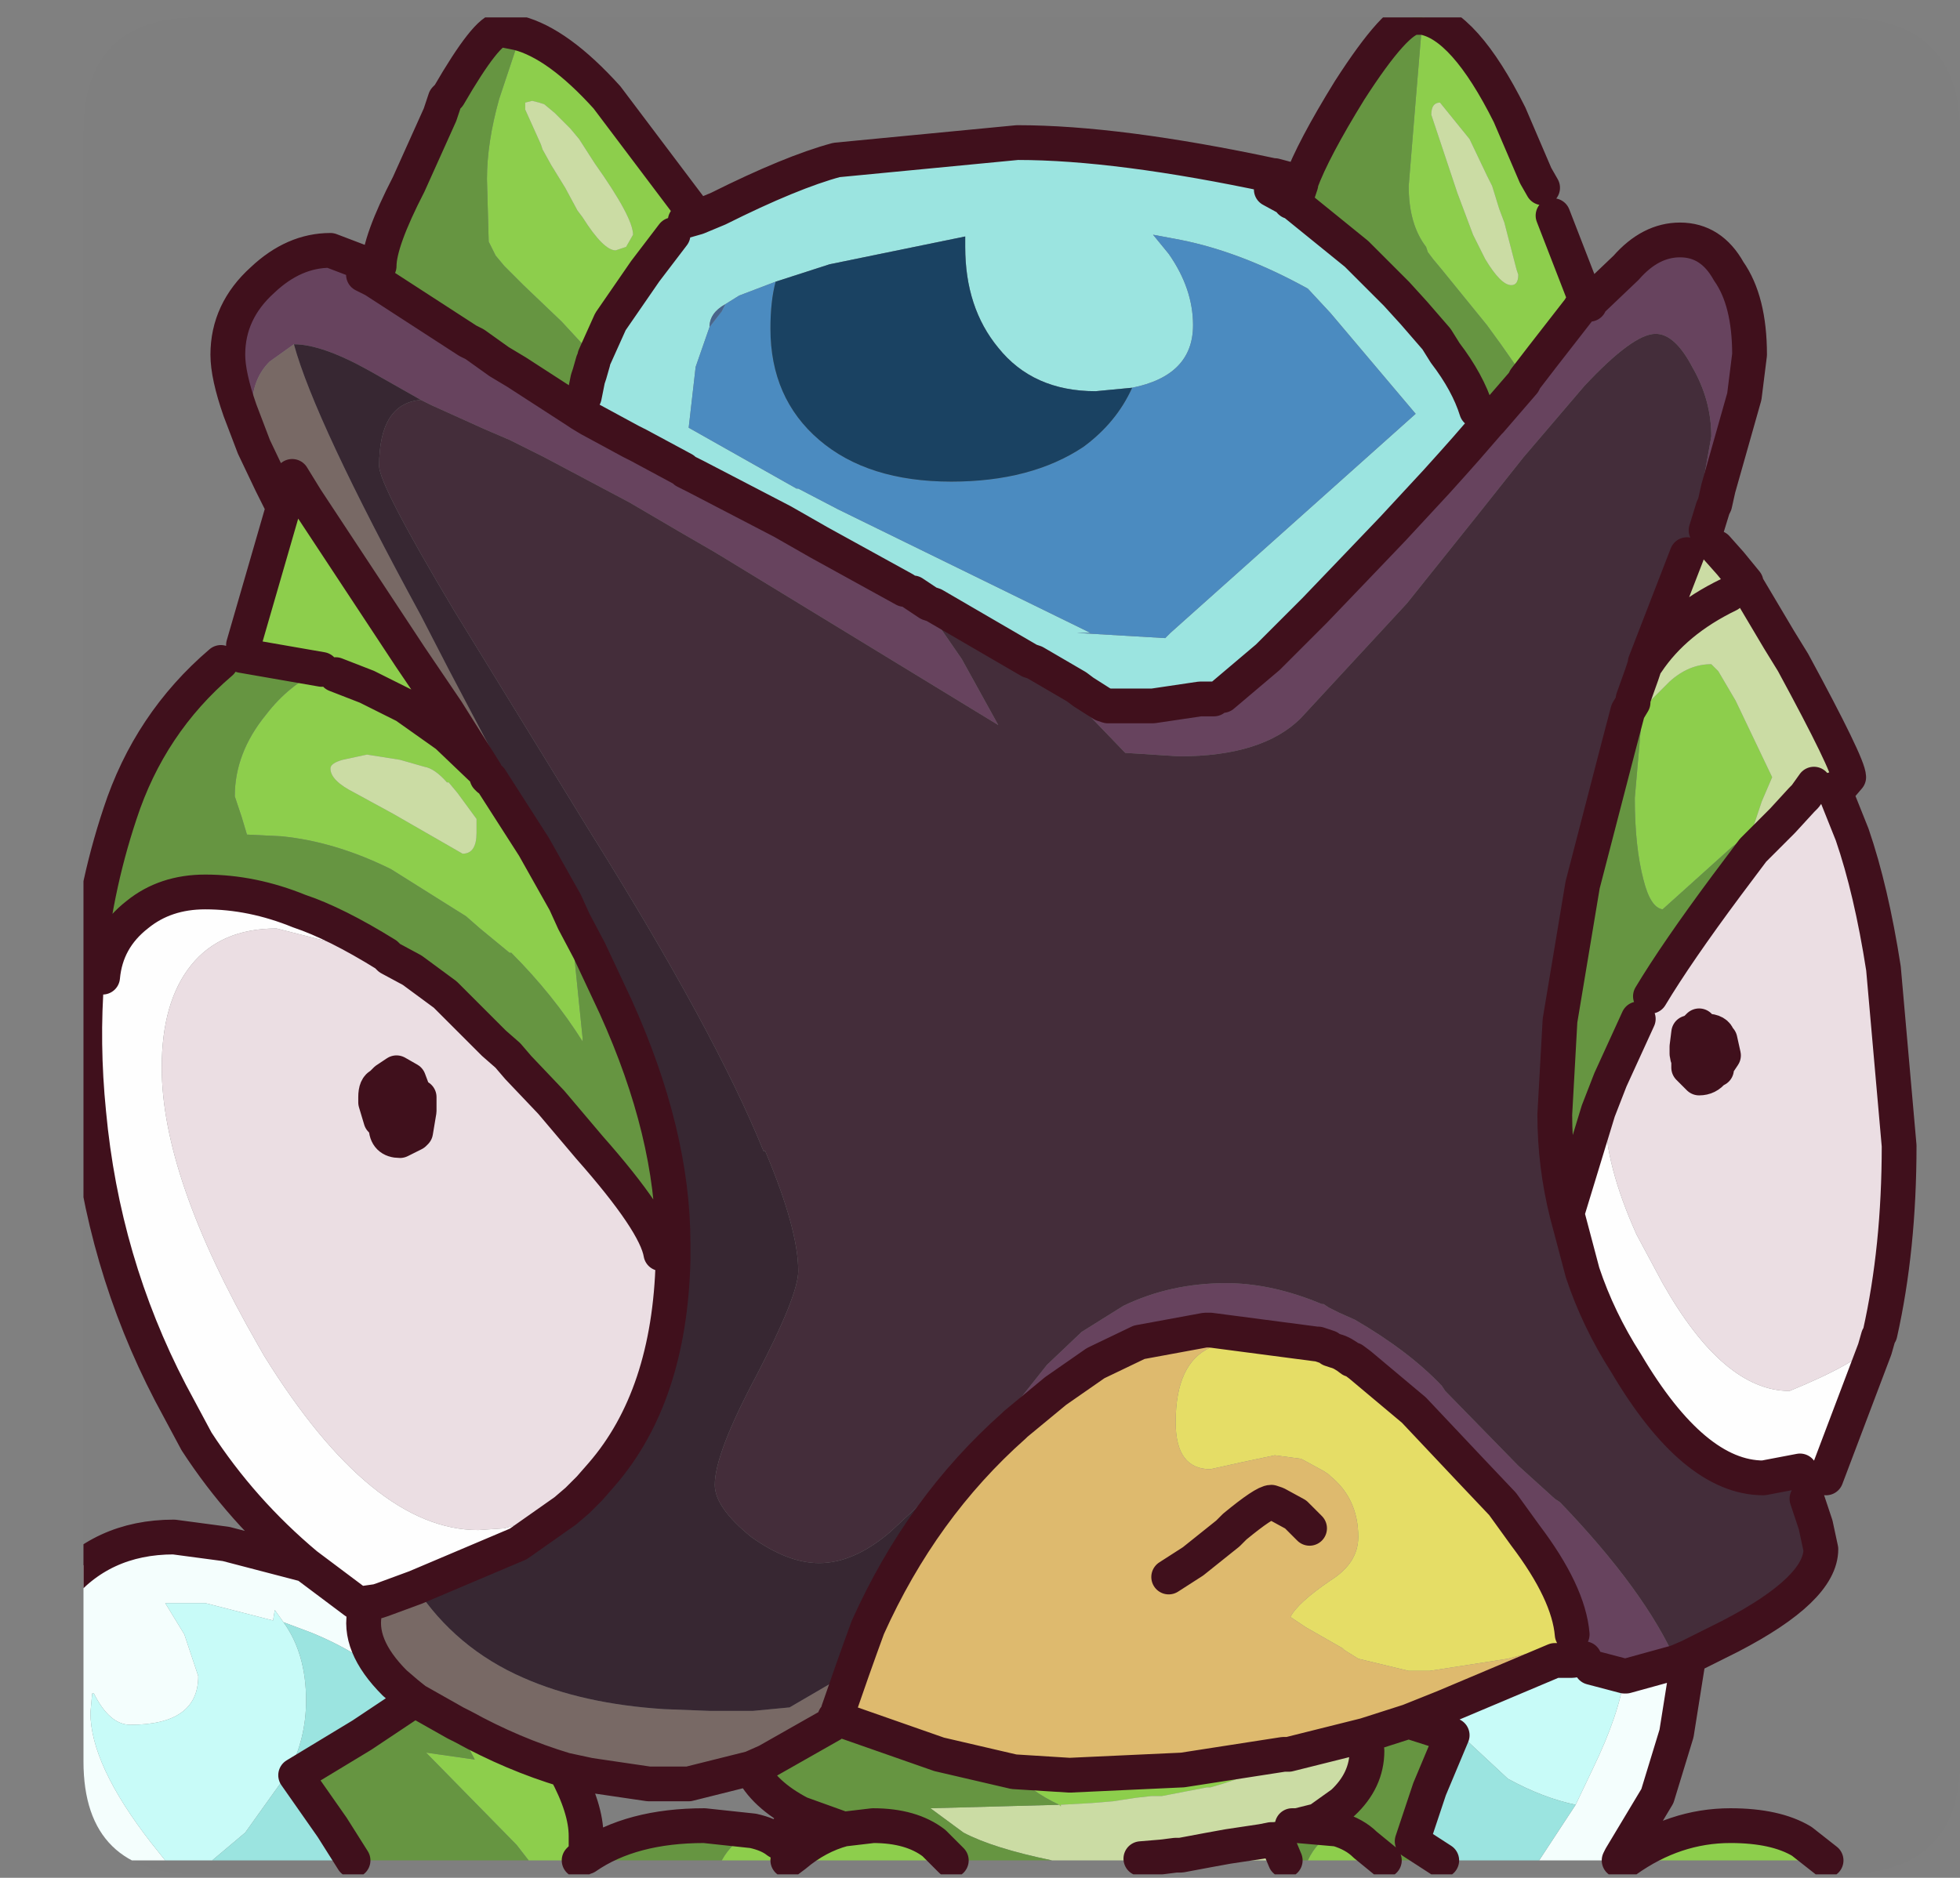<?xml version="1.0" encoding="UTF-8" standalone="no"?>
<svg xmlns:ffdec="https://www.free-decompiler.com/flash" xmlns:xlink="http://www.w3.org/1999/xlink" ffdec:objectType="frame" height="54.0px" width="56.35px" xmlns="http://www.w3.org/2000/svg">
  <rect width="100%" height="100%" fill="#808080" stroke="none"/>
  <g transform="matrix(1.0, 0.0, 0.0, 1.0, 2.4, 0.5)">
    <clipPath id="clipPath0" transform="matrix(1.0, 0.0, 0.0, 1.0, 0.0, 0.0)">
      <path d="M50.5 0.0 Q53.95 0.0 53.95 3.3 L53.95 50.15 Q53.95 53.4 50.5 53.4 L3.3 53.4 Q0.0 53.4 0.0 50.15 L0.0 3.3 Q0.0 0.0 3.3 0.0 L50.5 0.0" fill="#000000" fill-rule="evenodd" stroke="none"/>
    </clipPath>
    <g clip-path="url(#clipPath0)">
      <use ffdec:characterId="2" height="54.0" transform="matrix(1.0, 0.0, 0.0, 1.0, -2.4, -0.5)" width="55.1" xlink:href="#shape1"/>
    </g>
    <use ffdec:characterId="3" height="53.4" transform="matrix(1.0, 0.0, 0.0, 1.0, 0.0, 0.0)" width="53.95" xlink:href="#shape2"/>
  </g>
  <defs>
    <g id="shape1" transform="matrix(1.0, 0.0, 0.0, 1.0, 2.4, 0.5)">
      <path d="M49.45 42.15 L49.35 41.8 48.3 42.0 Q46.3 42.0 44.35 38.7 43.55 37.45 43.1 36.1 L42.65 34.4 43.55 31.45 43.75 31.55 Q43.75 33.0 44.65 35.0 L45.4 36.4 Q47.15 39.5 49.05 39.5 51.0 38.7 51.45 38.15 L51.5 38.3 50.1 42.0 49.45 42.15 M0.1 27.6 L0.55 27.6 Q0.65 26.5 1.55 25.8 2.35 25.15 3.5 25.15 4.85 25.15 6.2 25.7 7.25 26.05 8.7 26.95 L8.7 27.0 5.55 26.2 Q3.95 26.2 3.1 27.25 2.25 28.3 2.25 30.2 2.25 33.35 5.0 38.15 L5.2 38.5 Q8.3 43.5 11.35 43.5 L12.1 43.45 13.85 42.95 12.5 43.9 9.55 45.15 8.6 45.5 8.45 45.55 8.1 45.6 7.8 45.55 6.4 44.5 Q4.55 42.95 3.25 40.95 L2.5 39.55 Q0.55 35.8 0.15 31.5 -0.05 29.5 0.1 27.6" fill="#ffffff" fill-rule="evenodd" stroke="none"/>
      <path d="M45.8 47.3 L46.15 47.15 45.8 49.35 45.25 51.15 44.2 52.9 44.15 53.0 41.85 53.0 42.9 51.4 43.4 50.35 Q44.15 48.8 44.3 47.7 L44.35 47.7 45.8 47.3 M42.3 47.25 L42.8 46.65 43.15 47.2 43.2 47.25 42.3 47.25 42.8 47.25 43.15 47.2 42.8 47.25 42.3 47.25 M6.4 44.5 L7.8 45.55 8.1 45.6 7.95 45.65 8.1 45.8 7.95 45.65 7.8 45.55 7.95 45.65 8.1 45.6 8.1 45.8 Q7.85 46.8 8.95 47.9 7.9 47.0 6.55 46.45 L5.75 46.15 5.5 45.8 5.45 46.1 3.5 45.6 2.35 45.6 2.9 46.5 3.3 47.7 Q3.3 49.1 1.35 49.1 0.75 49.1 0.3 48.2 L0.25 48.2 0.2 48.75 Q0.2 50.25 1.95 52.5 L2.35 53.0 -0.3 53.0 -0.9 51.95 Q-1.9 49.95 -1.9 48.4 -1.9 46.65 -0.75 45.25 0.5 43.7 2.6 43.7 L4.1 43.9 6.4 44.5 M9.5 48.4 L9.3 48.2 9.55 48.4 9.5 48.4" fill="#f5fffe" fill-rule="evenodd" stroke="none"/>
      <path d="M41.95 4.9 L42.25 5.7 43.2 8.15 43.15 8.15 43.0 8.4 41.95 9.75 41.45 10.4 40.75 9.4 40.35 8.85 39.05 7.25 38.8 6.95 38.65 6.75 38.6 6.6 Q38.1 5.95 38.1 4.85 L38.3 2.4 38.5 0.0 Q39.7 0.2 41.0 2.8 L41.75 4.55 41.95 4.9 M40.85 5.9 L40.7 5.5 40.5 4.85 40.35 4.55 39.85 3.5 39.0 2.45 Q38.75 2.45 38.75 2.8 L39.5 5.05 39.95 6.25 40.3 6.95 Q40.75 7.7 41.05 7.7 41.25 7.7 41.25 7.4 L41.2 7.25 40.85 5.9 M44.4 19.95 L44.55 19.7 44.55 19.6 44.8 18.9 44.9 18.6 44.95 18.8 44.85 19.85 45.6 19.1 Q46.15 18.6 46.8 18.6 L47.0 18.8 47.5 19.65 48.55 21.85 48.25 22.55 47.95 23.45 47.4 23.85 45.4 25.65 Q45.05 25.6 44.85 24.8 44.6 23.85 44.6 22.45 L44.8 20.15 44.8 20.1 44.75 20.1 44.4 19.95 M48.75 22.85 Q49.2 22.55 49.4 22.5 L48.85 23.1 48.75 22.85 M26.75 50.45 L28.35 50.55 31.6 50.4 34.5 49.95 Q33.85 50.5 32.4 50.9 L32.3 50.9 31.0 51.15 30.7 51.15 30.25 51.2 29.6 51.3 29.0 51.35 28.1 51.4 28.1 51.45 28.05 51.4 Q27.2 51.0 26.75 50.45 M17.3 5.85 L16.95 6.25 16.15 7.3 15.15 8.75 14.7 9.75 14.45 9.5 14.35 9.4 13.75 8.75 12.65 7.7 12.25 7.3 12.1 7.15 11.85 6.85 11.65 6.45 11.6 4.65 Q11.6 3.6 11.95 2.35 L12.5 0.7 12.5 0.45 Q13.65 0.75 15.05 2.3 L17.5 5.55 17.3 5.85 M13.55 2.75 L13.25 2.5 13.1 2.45 12.9 2.4 12.7 2.45 12.7 2.65 13.15 3.65 13.2 3.8 13.45 4.25 13.85 4.9 14.2 5.55 14.35 5.75 Q14.95 6.7 15.3 6.7 L15.6 6.6 15.8 6.25 Q15.8 5.75 14.7 4.2 L14.25 3.5 14.0 3.2 13.7 2.9 13.55 2.75 M8.5 7.15 L8.35 7.55 8.05 7.4 8.15 7.1 8.45 7.1 8.5 7.15 M5.4 13.4 L6.0 13.2 6.4 13.85 9.4 18.4 10.45 19.95 11.55 21.7 11.6 21.85 11.65 21.9 11.7 21.9 12.95 23.85 13.85 25.45 14.1 26.0 14.55 26.85 14.1 26.9 14.35 29.35 14.35 29.45 Q13.5 28.1 12.3 26.9 L12.25 26.9 11.4 26.2 11.0 25.85 8.85 24.5 8.75 24.45 Q7.2 23.7 5.7 23.55 L4.7 23.5 4.55 23.0 4.35 22.4 Q4.35 21.15 5.25 20.05 5.9 19.2 6.85 18.75 L4.55 18.35 4.6 18.05 5.7 14.25 5.65 13.9 5.5 13.6 5.4 13.4 M7.25 18.9 L8.15 19.25 9.25 19.8 10.45 20.65 11.55 21.7 10.45 20.65 9.25 19.8 8.15 19.25 7.25 18.9 M9.1 21.35 L8.15 21.2 7.45 21.35 Q7.1 21.45 7.1 21.6 7.1 21.95 7.8 22.3 L8.9 22.9 10.9 24.05 Q11.3 24.05 11.3 23.45 L11.3 23.05 10.75 22.3 10.5 22.0 10.45 22.0 Q10.1 21.6 9.8 21.55 L9.1 21.35 M10.7 49.05 L10.9 49.15 Q12.35 49.95 13.85 50.4 14.45 51.5 14.45 52.3 L14.45 52.9 14.3 52.95 14.25 53.0 12.8 53.0 12.45 52.55 9.85 49.9 11.25 50.1 10.7 49.05 M36.05 52.1 Q36.55 52.25 36.85 52.55 L37.4 53.0 35.2 53.0 Q35.45 52.45 36.05 52.1 M35.5 51.85 L34.9 52.0 34.75 52.0 34.75 51.75 35.5 51.65 35.5 51.85 M21.85 52.1 L22.7 52.0 Q23.8 52.0 24.45 52.5 L24.95 53.0 20.25 53.0 20.45 52.85 20.25 53.0 18.35 53.0 Q18.65 52.45 19.25 52.15 19.7 52.25 19.95 52.45 L20.2 52.6 20.45 52.85 Q21.1 52.3 21.85 52.1 M44.35 53.0 Q45.75 52.0 47.35 52.0 48.65 52.0 49.4 52.45 L50.1 53.0 44.35 53.0" fill="#8ecf4c" fill-rule="evenodd" stroke="none"/>
      <path d="M40.85 5.9 L41.2 7.25 41.25 7.4 Q41.25 7.7 41.05 7.7 40.75 7.7 40.3 6.95 L39.95 6.25 39.5 5.05 38.75 2.8 Q38.75 2.45 39.0 2.45 L39.85 3.5 40.35 4.55 40.5 4.85 40.7 5.5 40.85 5.9 M44.9 18.6 L44.9 18.55 46.1 15.45 46.5 14.9 46.95 15.25 47.35 15.7 47.8 16.25 47.8 16.3 48.75 17.9 49.15 18.55 Q50.75 21.5 50.75 21.85 L50.45 22.2 50.35 22.2 50.3 22.2 49.75 22.05 49.5 22.4 49.4 22.5 Q49.2 22.55 48.75 22.85 L47.95 23.45 48.25 22.55 48.55 21.85 47.5 19.65 47.0 18.8 46.8 18.6 Q46.15 18.6 45.6 19.1 L44.85 19.85 44.95 18.8 44.9 18.6 44.95 18.55 Q45.75 17.35 47.3 16.6 45.75 17.35 44.95 18.55 L44.9 18.6 M34.5 49.95 L34.6 49.95 34.65 49.95 36.85 49.4 36.9 49.85 Q36.9 50.7 36.2 51.35 L35.5 51.85 35.5 51.65 34.75 51.75 34.5 51.85 33.9 51.95 32.8 52.2 32.8 52.25 32.9 52.6 32.35 52.7 31.55 52.85 31.4 52.85 31.0 52.9 30.4 52.95 30.1 53.0 27.85 53.0 Q26.15 52.65 25.3 52.2 L24.35 51.5 28.05 51.4 28.1 51.45 28.1 51.4 29.0 51.35 29.6 51.3 30.25 51.2 30.7 51.15 31.0 51.15 32.3 50.9 32.4 50.9 Q33.85 50.5 34.5 49.95 M13.55 2.75 L13.7 2.9 14.0 3.2 14.25 3.5 14.7 4.2 Q15.8 5.75 15.8 6.25 L15.6 6.6 15.3 6.7 Q14.95 6.7 14.35 5.75 L14.2 5.55 13.85 4.9 13.45 4.25 13.2 3.8 13.15 3.65 12.7 2.65 12.7 2.45 12.9 2.4 13.1 2.45 13.25 2.5 13.55 2.75 M9.1 21.35 L9.8 21.55 Q10.1 21.6 10.45 22.0 L10.5 22.0 10.75 22.3 11.3 23.05 11.3 23.45 Q11.3 24.05 10.9 24.05 L8.9 22.9 7.8 22.3 Q7.1 21.95 7.1 21.6 7.1 21.45 7.45 21.35 L8.15 21.2 9.1 21.35 M33.9 52.45 L34.15 52.4 34.3 52.4 34.55 53.0 32.95 53.0 33.9 52.45" fill="#ccdda5" fill-rule="evenodd" stroke="none"/>
      <path d="M41.45 10.4 L41.95 9.75 43.0 8.4 43.15 8.15 43.25 8.25 43.3 8.25 43.3 8.2 44.35 7.2 Q45.05 6.4 45.9 6.4 46.8 6.4 47.3 7.3 47.9 8.15 47.9 9.7 L47.75 10.9 47.0 13.55 46.55 13.45 46.8 12.05 Q46.8 11.0 46.25 10.05 45.75 9.1 45.2 9.1 44.55 9.1 43.15 10.6 L41.4 12.65 40.05 14.35 38.05 16.85 35.0 20.15 Q33.9 21.25 31.5 21.25 L29.95 21.15 28.7 19.85 28.65 19.8 28.75 19.4 29.3 19.75 29.45 19.8 30.75 19.8 32.1 19.6 32.5 19.6 32.75 19.5 34.05 18.4 34.65 17.8 35.4 17.05 36.55 15.85 37.65 14.7 38.9 13.35 39.35 12.85 39.75 12.4 40.4 11.65 40.45 11.6 41.4 10.5 41.45 10.4 M23.85 16.55 L24.25 17.0 25.25 18.45 26.3 20.35 18.35 15.5 18.1 15.35 17.15 14.8 15.7 13.95 13.25 12.65 12.25 12.15 11.55 11.85 10.0 11.15 9.7 11.0 8.2 10.15 Q6.85 9.4 6.05 9.4 L5.35 9.9 Q4.85 10.4 4.85 11.2 L4.5 11.3 Q4.15 10.3 4.15 9.7 4.15 8.45 5.15 7.55 6.05 6.7 7.1 6.7 L8.15 7.1 8.05 7.4 8.35 7.55 11.05 9.3 11.25 9.4 11.6 9.65 11.95 9.9 12.45 10.2 14.15 11.3 14.3 11.4 14.55 11.55 15.75 12.2 15.95 12.3 17.25 13.0 17.3 13.05 17.6 13.2 20.1 14.5 21.15 15.1 23.6 16.45 23.85 16.55 M26.75 40.45 L26.55 40.2 27.7 38.75 28.7 37.8 29.9 37.05 Q31.25 36.4 32.85 36.4 34.05 36.4 35.35 36.9 L35.6 37.0 35.65 37.0 35.8 37.1 36.1 37.25 36.55 37.45 Q38.1 38.35 39.05 39.35 L39.15 39.5 41.25 41.65 42.3 42.6 42.45 42.7 Q44.9 45.25 45.8 47.3 L44.35 47.7 44.3 47.7 43.35 47.45 43.2 47.25 43.15 47.2 42.8 46.65 42.8 46.5 Q42.7 45.3 41.45 43.65 L40.8 42.75 39.9 41.8 38.25 40.05 36.7 38.75 36.5 38.6 36.45 38.6 Q36.2 38.4 36.0 38.35 L35.85 38.3 35.8 38.25 35.5 38.15 35.45 38.15 32.4 37.75 32.25 37.75 30.35 38.1 29.1 38.7 27.95 39.5 26.8 40.45 26.75 40.45" fill="#67435e" fill-rule="evenodd" stroke="none"/>
      <path d="M38.5 0.0 L38.3 2.4 38.1 4.85 Q38.1 5.95 38.6 6.6 L38.65 6.75 38.8 6.95 39.05 7.25 40.35 8.85 40.75 9.4 41.45 10.4 41.4 10.5 40.45 11.6 40.4 11.65 40.05 11.3 Q39.8 10.5 39.15 9.65 L38.9 9.25 38.25 8.5 37.75 7.95 37.1 7.3 36.6 6.8 34.75 5.3 34.7 5.3 34.9 5.1 35.0 4.8 35.0 4.75 Q35.35 3.8 36.4 2.1 37.75 0.0 38.3 0.0 L38.45 0.0 38.5 0.0 M42.65 34.4 Q42.3 33.0 42.3 31.55 L42.45 28.85 43.1 24.95 44.15 20.9 44.4 19.95 44.75 20.1 44.8 20.1 44.8 20.15 44.6 22.45 Q44.6 23.85 44.85 24.8 45.05 25.6 45.4 25.65 L47.4 23.85 47.95 23.45 48.75 22.85 48.85 23.1 48.0 23.95 47.25 24.95 Q45.8 26.9 45.05 28.15 L44.85 28.55 44.8 28.65 44.7 28.8 43.9 30.55 43.55 31.45 42.65 34.4 M21.6 48.9 L24.6 49.95 26.75 50.45 Q27.2 51.0 28.05 51.4 L24.35 51.5 25.3 52.2 Q26.15 52.65 27.85 53.0 L24.95 53.0 24.45 52.5 Q23.8 52.0 22.7 52.0 L21.85 52.1 Q21.1 52.3 20.45 52.85 L20.2 52.6 19.95 52.45 20.25 52.1 20.6 51.65 Q19.55 51.1 19.2 50.35 L19.65 50.15 21.5 49.1 21.6 48.9 M36.85 49.4 L38.1 49.0 39.35 49.4 38.7 50.95 38.2 52.45 39.05 53.0 37.4 53.0 36.85 52.55 Q36.55 52.25 36.05 52.1 35.45 52.45 35.2 53.0 L34.55 53.0 34.3 52.4 34.15 52.4 33.9 52.45 32.95 53.0 30.1 53.0 30.4 52.95 31.0 52.9 31.4 52.85 31.55 52.85 32.35 52.7 32.9 52.6 32.8 52.25 32.8 52.2 33.9 51.95 34.5 51.85 34.75 51.75 34.75 52.0 34.9 52.0 35.5 51.85 36.2 51.35 Q36.9 50.7 36.9 49.85 L36.85 49.4 M14.7 9.75 L14.65 9.9 14.55 10.25 14.5 10.4 14.4 10.9 14.15 11.3 12.45 10.2 11.95 9.9 11.6 9.65 11.25 9.4 11.05 9.3 8.35 7.55 8.5 7.15 Q8.5 6.45 9.35 4.8 L10.25 2.8 10.4 2.35 10.5 2.25 Q11.6 0.35 12.0 0.35 L12.5 0.45 12.5 0.7 11.95 2.35 Q11.6 3.6 11.6 4.65 L11.65 6.45 11.85 6.85 12.1 7.15 12.25 7.3 12.65 7.7 13.75 8.75 14.35 9.4 14.45 9.5 14.7 9.75 M4.55 18.35 L6.85 18.75 Q5.9 19.2 5.25 20.05 4.35 21.15 4.35 22.4 L4.55 23.0 4.7 23.5 5.7 23.55 Q7.2 23.7 8.75 24.45 L8.85 24.5 11.0 25.85 11.4 26.2 12.25 26.9 12.3 26.9 Q13.5 28.1 14.35 29.45 L14.35 29.35 14.1 26.9 14.55 26.85 15.3 28.45 Q16.95 32.1 16.95 35.25 L16.95 35.55 16.6 35.55 Q16.45 34.65 14.55 32.5 L13.45 31.2 12.5 30.2 12.2 29.85 11.8 29.5 10.4 28.1 9.45 27.4 8.8 27.05 8.7 26.95 Q7.25 26.05 6.2 25.7 4.85 25.15 3.5 25.15 2.35 25.15 1.55 25.8 0.65 26.5 0.55 27.6 L0.1 27.6 0.1 27.55 Q0.3 25.15 1.05 22.9 1.9 20.3 3.95 18.55 L4.55 18.35 M7.75 53.0 L7.15 52.05 6.1 50.55 8.0 49.4 9.5 48.4 9.55 48.4 10.7 49.05 11.25 50.1 9.85 49.9 12.45 52.55 12.8 53.0 7.75 53.0 M36.05 52.1 L34.9 52.0 36.05 52.1 M33.9 52.45 L32.9 52.6 33.9 52.45 M21.85 52.1 L20.6 51.65 21.85 52.1 M19.25 52.15 Q18.65 52.45 18.35 53.0 L14.25 53.0 14.3 52.95 14.45 52.9 Q15.75 52.0 17.85 52.0 L19.25 52.15" fill="#669641" fill-rule="evenodd" stroke="none"/>
      <path d="M28.75 19.4 L28.65 19.8 28.7 19.85 29.95 21.15 31.5 21.25 Q33.9 21.25 35.0 20.15 L38.05 16.85 40.05 14.35 41.4 12.65 43.15 10.6 Q44.55 9.1 45.2 9.1 45.75 9.1 46.25 10.05 46.8 11.0 46.8 12.05 L46.55 13.45 47.0 13.55 46.9 14.0 46.85 14.1 46.65 14.75 46.5 14.9 46.1 15.45 44.9 18.55 44.9 18.6 44.8 18.9 44.55 19.6 44.55 19.7 44.4 19.95 44.15 20.9 43.1 24.95 42.45 28.85 42.3 31.55 Q42.3 33.0 42.65 34.4 L43.1 36.1 Q43.55 37.45 44.35 38.7 46.3 42.0 48.3 42.0 L49.35 41.8 49.45 42.15 49.55 42.6 49.8 43.35 49.95 44.05 Q49.95 45.2 47.35 46.55 L46.15 47.15 45.8 47.3 Q44.9 45.25 42.45 42.7 L42.3 42.6 41.25 41.65 39.15 39.5 39.05 39.35 Q38.1 38.35 36.55 37.45 L36.1 37.25 35.8 37.1 35.65 37.0 35.6 37.0 35.35 36.9 Q34.05 36.4 32.85 36.4 31.25 36.4 29.9 37.05 L28.7 37.8 27.7 38.75 26.55 40.2 26.75 40.45 26.7 40.5 Q24.9 41.95 23.2 43.55 22.15 44.45 21.15 44.45 20.25 44.45 19.2 43.7 18.15 42.85 18.15 42.2 18.15 41.3 19.35 39.05 20.55 36.75 20.55 36.05 20.55 34.85 19.6 32.6 L19.55 32.6 Q18.15 29.15 14.55 23.4 L10.65 17.05 Q8.5 13.45 8.5 12.9 8.5 11.1 9.7 11.0 L10.0 11.15 11.55 11.85 12.25 12.15 13.25 12.65 15.7 13.95 17.15 14.8 18.1 15.35 18.35 15.5 26.3 20.35 25.25 18.45 24.25 17.0 23.85 16.55 24.3 16.85 24.45 16.9 27.2 18.5 27.35 18.55 28.55 19.25 28.75 19.4 M26.8 40.45 L26.75 40.5 26.75 40.45 26.8 40.45" fill="#442d3a" fill-rule="evenodd" stroke="none"/>
      <path d="M49.4 22.5 L49.5 22.4 49.75 22.05 50.3 22.2 50.35 22.2 50.35 22.25 50.85 23.5 Q51.4 25.1 51.75 27.35 L52.2 32.45 Q52.2 35.4 51.65 37.85 L51.6 37.95 51.5 38.3 51.45 38.15 Q51.0 38.7 49.05 39.5 47.15 39.5 45.4 36.4 L44.65 35.0 Q43.75 33.0 43.75 31.55 L43.55 31.45 43.9 30.55 44.7 28.8 44.8 28.65 44.85 28.55 45.05 28.15 Q45.8 26.9 47.25 24.95 L48.0 23.95 48.85 23.1 49.4 22.5 M46.55 29.15 L46.45 29.0 46.3 29.15 46.15 29.2 46.1 29.6 46.1 29.65 46.1 29.7 46.1 29.8 46.15 30.0 46.15 30.2 46.45 30.5 Q46.7 30.5 46.85 30.3 L46.95 30.25 46.95 30.2 46.95 30.15 47.15 29.85 47.05 29.4 47.0 29.35 Q46.95 29.15 46.65 29.15 L46.6 29.15 46.55 29.15 M8.7 26.95 L8.8 27.05 9.45 27.4 10.4 28.1 11.8 29.5 12.2 29.85 12.5 30.2 13.45 31.2 14.55 32.5 Q16.45 34.65 16.6 35.55 L16.95 35.55 16.95 35.75 Q16.85 39.65 14.9 41.9 L14.55 42.3 14.2 42.65 13.85 42.95 12.1 43.45 11.35 43.5 Q8.3 43.5 5.2 38.5 L5.0 38.15 Q2.25 33.35 2.25 30.2 2.25 28.3 3.1 27.25 3.95 26.2 5.55 26.2 L8.7 27.0 8.7 26.95 M8.6 30.65 L8.55 30.7 Q8.4 30.75 8.4 31.05 L8.4 31.15 8.4 31.2 8.55 31.7 8.6 31.75 8.7 31.9 Q8.7 32.3 9.1 32.3 L9.5 32.1 9.55 32.05 9.65 31.45 9.65 31.05 9.5 30.95 9.35 30.55 9.0 30.35 8.7 30.55 8.6 30.65" fill="#ecdfe4" fill-rule="evenodd" stroke="none"/>
      <path d="M42.3 47.25 L42.25 46.85 41.7 47.0 40.95 47.2 38.7 47.55 38.1 47.55 36.65 47.2 36.25 46.95 36.2 46.9 35.15 46.3 34.7 46.0 Q34.9 45.6 35.85 44.95 36.65 44.45 36.65 43.7 36.65 42.6 35.85 41.95 L35.8 41.9 35.65 41.8 35.1 41.5 35.0 41.45 34.25 41.35 33.3 41.55 32.4 41.75 Q31.4 41.75 31.4 40.4 31.4 38.7 32.4 38.25 L32.4 37.75 35.45 38.15 35.5 38.15 35.8 38.25 35.85 38.3 36.0 38.35 Q36.2 38.4 36.45 38.6 L36.5 38.6 36.7 38.75 38.25 40.05 39.9 41.8 40.8 42.75 41.45 43.65 Q42.7 45.3 42.8 46.5 L42.8 46.65 42.3 47.25" fill="#e6de66" fill-rule="evenodd" stroke="none"/>
      <path d="M32.4 37.75 L32.4 38.25 Q31.4 38.7 31.4 40.4 31.4 41.75 32.4 41.75 L33.3 41.55 34.25 41.35 35.0 41.45 35.1 41.5 35.65 41.8 35.8 41.9 35.85 41.95 Q36.65 42.6 36.65 43.7 36.65 44.45 35.85 44.95 34.9 45.6 34.7 46.0 L35.15 46.3 36.2 46.9 36.25 46.95 36.65 47.2 38.1 47.55 38.7 47.55 40.95 47.2 41.7 47.0 42.25 46.85 42.3 47.25 39.1 48.6 38.1 49.0 36.85 49.4 34.65 49.95 34.6 49.95 34.5 49.95 31.6 50.4 28.35 50.55 26.75 50.45 24.6 49.95 21.6 48.9 21.7 48.7 22.1 47.55 22.35 46.85 22.55 46.3 Q24.1 42.85 26.75 40.5 L26.8 40.45 27.95 39.5 29.1 38.7 30.35 38.1 32.25 37.75 32.4 37.75 M31.2 44.85 L31.9 44.4 32.65 43.8 32.9 43.6 33.1 43.4 Q33.95 42.7 34.15 42.7 L34.3 42.75 34.85 43.05 35.25 43.45 34.85 43.05 34.3 42.75 34.15 42.7 Q33.95 42.7 33.1 43.4 L32.9 43.6 32.65 43.8 31.9 44.4 31.2 44.85" fill="#dfbb6e" fill-rule="evenodd" stroke="none"/>
      <path d="M39.1 48.6 L42.3 47.25 43.2 47.25 43.35 47.45 44.3 47.7 Q44.15 48.8 43.4 50.35 L42.9 51.4 Q41.95 51.2 40.95 50.65 L39.5 49.3 39.1 48.6 M2.35 53.0 L1.95 52.5 Q0.2 50.25 0.2 48.75 L0.25 48.2 0.3 48.2 Q0.75 49.1 1.35 49.1 3.3 49.1 3.3 47.7 L2.9 46.5 2.35 45.6 3.5 45.6 5.45 46.1 5.5 45.8 5.75 46.15 Q6.4 47.05 6.4 48.4 6.4 49.5 5.9 50.45 L4.65 52.2 3.7 53.0 2.35 53.0" fill="#c9fcf9" fill-rule="evenodd" stroke="none"/>
      <path d="M28.75 19.4 L28.55 19.25 27.35 18.55 27.2 18.5 24.45 16.9 24.3 16.85 23.85 16.55 23.6 16.45 21.15 15.1 20.1 14.5 17.6 13.2 17.3 13.05 17.25 13.0 15.95 12.3 15.75 12.2 14.55 11.55 14.3 11.4 14.15 11.3 14.4 10.9 14.5 10.4 14.55 10.25 14.65 9.9 14.7 9.75 15.15 8.75 16.15 7.3 16.95 6.25 17.3 5.85 17.65 5.75 18.25 5.5 Q20.35 4.45 21.65 4.1 L26.85 3.6 Q29.75 3.6 34.2 4.55 L34.15 4.95 34.7 5.25 34.7 5.3 34.75 5.3 36.6 6.8 37.1 7.3 37.75 7.95 38.25 8.5 38.9 9.25 39.15 9.65 Q39.8 10.5 40.05 11.3 L40.4 11.65 39.75 12.4 39.35 12.85 38.9 13.35 37.65 14.7 36.55 15.85 35.4 17.05 34.65 17.8 34.05 18.4 32.75 19.5 32.5 19.6 32.1 19.6 30.75 19.8 29.45 19.8 29.3 19.75 28.75 19.4 M38.1 49.0 L39.1 48.6 39.5 49.3 40.95 50.65 Q41.95 51.2 42.9 51.4 L41.85 53.0 39.05 53.0 38.2 52.45 38.7 50.95 39.35 49.4 38.1 49.0 M18.0 8.9 L17.6 10.05 17.4 11.8 20.5 13.55 20.55 13.55 21.7 14.15 28.95 17.7 28.55 17.7 31.1 17.85 31.25 17.7 38.3 11.4 35.85 8.5 35.2 7.8 Q33.3 6.75 31.55 6.4 L30.75 6.25 31.2 6.8 Q31.9 7.8 31.9 8.85 31.9 10.3 30.15 10.65 L29.1 10.75 Q27.3 10.75 26.3 9.5 25.35 8.35 25.35 6.6 L25.35 6.3 21.45 7.1 19.9 7.6 18.85 8.0 18.45 8.25 Q18.0 8.5 18.0 8.9 M3.7 53.0 L4.65 52.2 5.9 50.45 Q6.4 49.5 6.4 48.4 6.4 47.05 5.75 46.15 L6.55 46.45 Q7.9 47.0 8.95 47.9 L9.3 48.2 9.5 48.4 8.0 49.4 6.1 50.55 7.15 52.05 7.75 53.0 3.7 53.0" fill="#9ce5e1" fill-rule="evenodd" stroke="none"/>
      <path d="M30.15 10.65 Q31.9 10.3 31.9 8.85 31.9 7.8 31.2 6.8 L30.75 6.25 31.55 6.4 Q33.3 6.75 35.2 7.8 L35.85 8.5 38.3 11.4 31.25 17.7 31.1 17.85 28.55 17.7 28.95 17.7 21.7 14.15 20.55 13.55 20.5 13.55 17.4 11.8 17.6 10.05 18.0 8.9 18.35 8.45 18.45 8.25 18.85 8.0 19.9 7.6 Q19.75 8.15 19.75 8.95 19.75 10.95 21.15 12.15 22.55 13.35 24.95 13.35 27.25 13.35 28.75 12.35 29.7 11.65 30.15 10.65" fill="#4b8cc1" fill-rule="evenodd" stroke="none"/>
      <path d="M30.15 10.65 Q29.7 11.65 28.75 12.35 27.25 13.35 24.95 13.35 22.55 13.35 21.15 12.15 19.75 10.95 19.75 8.95 19.75 8.15 19.9 7.6 L21.45 7.1 25.35 6.3 25.35 6.6 Q25.35 8.35 26.3 9.5 27.3 10.75 29.1 10.75 L30.15 10.65" fill="#1a4262" fill-rule="evenodd" stroke="none"/>
      <path d="M18.45 8.25 L18.35 8.45 18.0 8.9 Q18.0 8.5 18.45 8.25" fill="#48658d" fill-rule="evenodd" stroke="none"/>
      <path d="M22.1 47.55 L21.7 48.7 21.6 48.9 21.5 49.1 19.65 50.15 19.2 50.35 17.4 50.8 16.25 50.8 14.55 50.55 13.85 50.4 Q12.35 49.95 10.9 49.15 L10.7 49.05 9.55 48.4 9.3 48.2 8.95 47.9 Q7.85 46.8 8.1 45.8 L8.1 45.6 8.45 45.55 8.6 45.5 9.55 45.15 Q10.7 46.9 12.65 47.75 14.35 48.5 16.7 48.65 L18.0 48.7 19.25 48.7 20.3 48.6 22.1 47.55 M5.4 13.4 L4.9 12.35 4.5 11.3 4.85 11.2 Q4.85 10.4 5.35 9.9 L6.05 9.4 Q6.65 11.6 9.7 17.2 L10.5 18.75 11.95 21.5 11.55 21.7 10.45 19.95 9.4 18.4 6.4 13.85 6.0 13.2 5.4 13.4" fill="#786965" fill-rule="evenodd" stroke="none"/>
      <path d="M9.7 11.0 Q8.5 11.1 8.5 12.9 8.5 13.45 10.65 17.05 L14.55 23.4 Q18.15 29.15 19.55 32.6 L19.6 32.6 Q20.55 34.85 20.55 36.05 20.55 36.75 19.35 39.05 18.15 41.3 18.15 42.2 18.15 42.85 19.2 43.7 20.25 44.45 21.15 44.45 22.15 44.45 23.2 43.55 24.9 41.95 26.7 40.5 L26.75 40.45 26.75 40.5 Q24.1 42.85 22.55 46.3 L22.35 46.85 22.1 47.55 20.3 48.6 19.25 48.7 18.0 48.7 16.7 48.65 Q14.35 48.5 12.65 47.75 10.7 46.9 9.55 45.15 L12.5 43.9 13.85 42.95 14.2 42.65 14.55 42.3 14.9 41.9 Q16.85 39.65 16.95 35.75 L16.95 35.55 16.95 35.25 Q16.95 32.1 15.3 28.45 L14.55 26.85 14.1 26.0 13.85 25.45 12.95 23.85 11.7 21.9 11.65 21.9 11.6 21.85 11.55 21.7 11.95 21.5 10.5 18.75 9.7 17.2 Q6.65 11.6 6.05 9.4 6.85 9.4 8.2 10.15 L9.7 11.0" fill="#372732" fill-rule="evenodd" stroke="none"/>
      <path d="M41.95 4.9 L41.75 4.55 41.0 2.8 Q39.7 0.2 38.5 0.0 M41.45 10.4 L41.95 9.75 43.0 8.4 43.15 8.15 43.2 8.15 42.25 5.7 M43.25 8.25 L43.2 8.15 M47.0 13.55 L47.75 10.9 47.9 9.7 Q47.9 8.15 47.3 7.3 46.8 6.4 45.9 6.4 45.05 6.4 44.35 7.2 L43.3 8.2 43.3 8.25 43.25 8.25 M40.4 11.65 L40.45 11.6 41.4 10.5 41.45 10.4 M28.75 19.4 L28.55 19.25 27.35 18.55 27.2 18.5 24.45 16.9 24.3 16.85 23.85 16.55 M45.8 47.3 L46.15 47.15 47.35 46.55 Q49.95 45.2 49.95 44.05 L49.8 43.35 49.55 42.6 M49.35 41.8 L48.3 42.0 Q46.3 42.0 44.35 38.7 43.55 37.45 43.1 36.1 L42.65 34.4 Q42.3 33.0 42.3 31.55 L42.45 28.85 43.1 24.95 44.15 20.9 44.4 19.95 44.55 19.7 44.55 19.6 44.8 18.9 44.9 18.6 44.9 18.55 46.1 15.45 M46.65 14.75 L46.85 14.1 46.9 14.0 47.0 13.55 M50.45 22.2 L50.75 21.85 Q50.75 21.5 49.15 18.55 L48.75 17.9 47.8 16.3 47.8 16.25 47.35 15.7 46.95 15.25 M44.9 18.6 L44.95 18.55 Q45.75 17.35 47.3 16.6 M49.4 22.5 L49.5 22.4 49.75 22.05 M50.3 22.2 L50.35 22.2 50.35 22.25 50.85 23.5 Q51.4 25.1 51.75 27.35 L52.2 32.45 Q52.2 35.4 51.65 37.85 M48.85 23.1 L49.4 22.5 M48.85 23.1 L48.0 23.95 47.25 24.95 Q45.8 26.9 45.05 28.15 M44.7 28.8 L43.9 30.55 43.55 31.45 42.65 34.4 M51.5 38.3 L51.6 37.95 M46.2 29.25 L46.15 29.35 46.25 29.25 46.25 29.2 46.2 29.25 M46.25 29.2 L46.45 29.15 46.3 29.15 46.25 29.2 M46.5 29.15 L46.35 29.2 46.25 29.25 46.25 29.3 46.5 29.15 46.55 29.15 46.45 29.0 46.3 29.15 46.15 29.2 46.1 29.6 46.15 29.35 46.15 29.5 46.25 29.3 46.25 29.6 46.45 29.9 46.65 29.9 46.65 29.4 46.55 29.15 46.6 29.15 46.65 29.15 Q46.95 29.15 47.0 29.35 L47.05 29.4 47.15 29.85 46.95 30.15 46.95 30.2 46.95 30.25 46.85 30.3 Q46.7 30.5 46.45 30.5 L46.15 30.2 46.15 30.0 46.1 29.8 46.1 29.7 46.1 29.65 46.1 29.6 M46.5 29.15 L46.45 29.15 M46.7 29.25 L46.6 29.15 46.8 29.45 46.75 29.35 46.75 29.3 46.7 29.25 M46.8 29.45 L46.85 29.5 46.75 29.35 M46.1 29.8 Q46.15 30.2 46.5 30.2 L46.8 29.9 46.75 29.9 46.65 29.9 46.65 30.0 46.2 29.9 46.15 29.55 46.15 29.5 46.1 29.65 M46.75 29.9 L46.75 29.8 46.85 29.8 46.85 29.65 46.85 29.5 46.85 29.65 M46.95 30.25 L46.5 30.35 Q46.2 30.35 46.15 30.0 M47.05 29.4 L47.05 29.75 46.95 30.15 46.95 30.25 M46.85 29.8 L46.95 29.8 46.85 29.5 M46.85 29.8 L46.8 29.9 46.85 29.9 46.85 29.8 M50.1 42.0 L51.5 38.3 M32.4 37.75 L32.25 37.75 30.35 38.1 29.1 38.7 27.95 39.5 26.8 40.45 26.75 40.5 Q24.1 42.85 22.55 46.3 L22.35 46.85 22.1 47.55 21.7 48.7 M21.6 48.9 L24.6 49.95 26.75 50.45 28.35 50.55 31.6 50.4 34.5 49.95 34.6 49.95 34.65 49.95 36.85 49.4 38.1 49.0 39.1 48.6 42.3 47.25 42.8 47.25 43.15 47.2 M42.8 46.5 Q42.7 45.3 41.45 43.65 L40.8 42.75 39.9 41.8 38.25 40.05 36.7 38.75 36.5 38.6 36.45 38.6 Q36.2 38.4 36.0 38.35 L35.85 38.3 35.8 38.25 35.5 38.15 35.45 38.15 32.4 37.75 M43.35 47.45 L44.3 47.7 44.35 47.7 45.8 47.3 M44.15 53.0 L44.2 52.9 45.25 51.15 45.8 49.35 46.15 47.15 M38.45 0.0 L38.3 0.0 Q37.75 0.0 36.4 2.1 35.35 3.8 35.0 4.75 L35.0 4.8 34.9 5.1 M34.7 5.3 L34.75 5.3 36.6 6.8 37.1 7.3 37.75 7.95 38.25 8.5 38.9 9.25 39.15 9.65 Q39.8 10.5 40.05 11.3 M40.4 11.65 L39.75 12.4 39.35 12.85 38.9 13.35 37.65 14.7 36.55 15.85 35.4 17.05 34.65 17.8 34.05 18.4 32.75 19.5 M32.5 19.6 L32.1 19.6 30.75 19.8 29.45 19.8 29.3 19.75 28.75 19.4 M35.0 4.75 L34.25 4.55 34.2 4.55 Q29.75 3.6 26.85 3.6 L21.65 4.1 Q20.35 4.45 18.25 5.5 L17.65 5.75 17.3 5.85 M34.15 4.95 L34.7 5.25 34.7 5.3 M16.95 6.25 L16.15 7.3 15.15 8.75 14.7 9.75 M14.65 9.9 L14.55 10.25 14.5 10.4 14.4 10.9 M14.15 11.3 L14.3 11.4 14.55 11.55 15.75 12.2 15.95 12.3 17.25 13.0 17.3 13.05 17.6 13.2 20.1 14.5 21.15 15.1 23.6 16.45 M17.5 5.55 L15.05 2.3 Q13.65 0.75 12.5 0.45 L12.0 0.35 Q11.6 0.35 10.5 2.25 L10.4 2.35 10.25 2.8 9.35 4.8 Q8.5 6.45 8.5 7.15 M8.35 7.55 L11.05 9.3 11.25 9.4 11.6 9.65 11.95 9.9 12.45 10.2 14.15 11.3 M4.5 11.3 L4.9 12.35 5.4 13.4 5.5 13.6 5.65 13.9 M6.0 13.2 L6.4 13.85 9.4 18.4 10.45 19.95 11.55 21.7 10.45 20.65 9.25 19.8 8.15 19.25 7.25 18.9 M4.5 11.3 Q4.15 10.3 4.15 9.7 4.15 8.45 5.15 7.55 6.05 6.7 7.1 6.7 L8.15 7.1 M8.05 7.4 L8.35 7.55 M5.7 14.25 L4.6 18.05 M4.55 18.35 L6.85 18.75 M14.55 26.85 L14.1 26.0 13.85 25.45 12.95 23.85 11.7 21.9 11.65 21.9 11.6 21.85 11.55 21.7 M3.95 18.55 Q1.9 20.3 1.05 22.9 0.3 25.15 0.1 27.55 L0.1 27.6 Q-0.05 29.5 0.15 31.5 0.55 35.8 2.5 39.55 L3.25 40.95 Q4.55 42.95 6.4 44.5 L7.8 45.55 7.95 45.65 8.1 45.8 Q7.85 46.8 8.95 47.9 L9.3 48.2 9.55 48.4 10.7 49.05 10.9 49.15 Q12.35 49.95 13.85 50.4 L14.55 50.55 16.25 50.8 17.4 50.8 19.2 50.35 19.65 50.15 21.5 49.1 M0.55 27.6 Q0.65 26.5 1.55 25.8 2.35 25.15 3.5 25.15 4.85 25.15 6.2 25.7 7.25 26.05 8.7 26.95 L8.8 27.05 9.45 27.4 10.4 28.1 11.8 29.5 12.2 29.85 12.5 30.2 13.45 31.2 14.55 32.5 Q16.45 34.65 16.6 35.55 M16.95 35.55 L16.95 35.25 Q16.95 32.1 15.3 28.45 L14.55 26.85 M13.85 42.95 L14.2 42.65 14.55 42.3 14.9 41.9 Q16.85 39.65 16.95 35.75 L16.95 35.55 M8.6 30.65 L8.7 30.55 9.0 30.35 9.35 30.55 9.5 30.95 9.65 31.05 9.65 31.45 9.55 32.05 9.5 32.1 9.1 32.3 Q8.7 32.3 8.7 31.9 L8.6 31.75 8.55 31.7 8.4 31.2 8.4 31.15 8.4 31.05 Q8.4 30.75 8.55 30.7 L8.6 30.65 M8.4 31.15 L8.55 31.55 8.65 31.65 8.6 31.25 Q8.6 30.75 9.05 30.75 L9.2 30.8 9.2 30.75 8.85 30.7 8.6 30.7 8.55 30.7 M9.35 30.85 L9.5 31.35 9.55 31.05 9.5 30.95 9.2 30.75 9.35 30.85 9.2 30.8 M9.5 31.35 L9.4 31.55 9.3 31.8 9.3 31.85 9.1 31.85 9.0 31.85 8.7 31.7 8.7 31.9 Q8.9 32.1 9.2 32.1 L9.5 32.1 9.55 31.7 9.5 31.35 M8.65 31.65 L8.7 31.7 8.7 31.15 9.0 31.05 9.15 31.4 9.25 31.7 9.4 31.55 9.45 31.25 9.35 30.85 M9.1 31.85 L9.3 31.8 9.25 31.7 9.15 31.75 9.0 31.75 9.0 31.85 M8.7 31.7 L9.0 31.75 8.95 31.65 9.15 31.75 M8.1 45.6 L8.45 45.55 8.6 45.5 9.55 45.15 12.5 43.9 13.85 42.95 M-0.3 53.0 L-0.9 51.95 Q-1.9 49.95 -1.9 48.4 -1.9 46.65 -0.75 45.25 0.5 43.7 2.6 43.7 L4.1 43.9 6.4 44.5 M8.1 45.6 L7.95 45.65 M7.75 53.0 L7.15 52.05 6.1 50.55 8.0 49.4 9.5 48.4 9.55 48.4 M35.25 43.45 L34.85 43.05 34.3 42.75 34.15 42.7 Q33.95 42.7 33.1 43.4 L32.9 43.6 32.65 43.8 31.9 44.4 31.2 44.85 M38.1 49.0 L39.35 49.4 38.7 50.95 38.2 52.45 39.05 53.0 M37.4 53.0 L36.85 52.55 Q36.55 52.25 36.05 52.1 L34.9 52.0 35.5 51.85 36.2 51.35 Q36.9 50.7 36.9 49.85 L36.85 49.4 M34.15 52.4 L33.9 52.45 32.9 52.6 32.35 52.7 31.55 52.85 31.4 52.85 31.0 52.9 30.4 52.95 M34.55 53.0 L34.3 52.4 M34.75 52.0 L34.9 52.0 M20.6 51.65 Q19.55 51.1 19.2 50.35 M20.6 51.65 L21.85 52.1 22.7 52.0 Q23.8 52.0 24.45 52.5 L24.95 53.0 M20.45 52.85 L20.25 53.0 M21.85 52.1 Q21.1 52.3 20.45 52.85 L20.2 52.6 19.95 52.45 Q19.7 52.25 19.25 52.15 L17.85 52.0 Q15.75 52.0 14.45 52.9 L14.45 52.3 Q14.45 51.5 13.85 50.4 M14.25 53.0 L14.3 52.95 14.45 52.9 M19.95 52.45 L20.25 52.1 M50.1 53.0 L49.4 52.45 Q48.65 52.0 47.35 52.0 45.75 52.0 44.35 53.0" fill="none" stroke="#40101c" stroke-linecap="round" stroke-linejoin="round" stroke-width="1.0"/>
    </g>
    <g id="shape2" transform="matrix(1.0, 0.0, 0.0, 1.0, 0.0, 0.0)">
      <path d="M50.5 0.0 Q53.95 0.0 53.95 3.3 L53.95 50.15 Q53.95 53.4 50.5 53.4 L3.3 53.4 Q0.0 53.4 0.0 50.15 L0.0 3.3 Q0.0 0.0 3.3 0.0 L50.5 0.0" fill="#000000" fill-opacity="0.004" fill-rule="evenodd" stroke="none"/>
    </g>
  </defs>
</svg>
